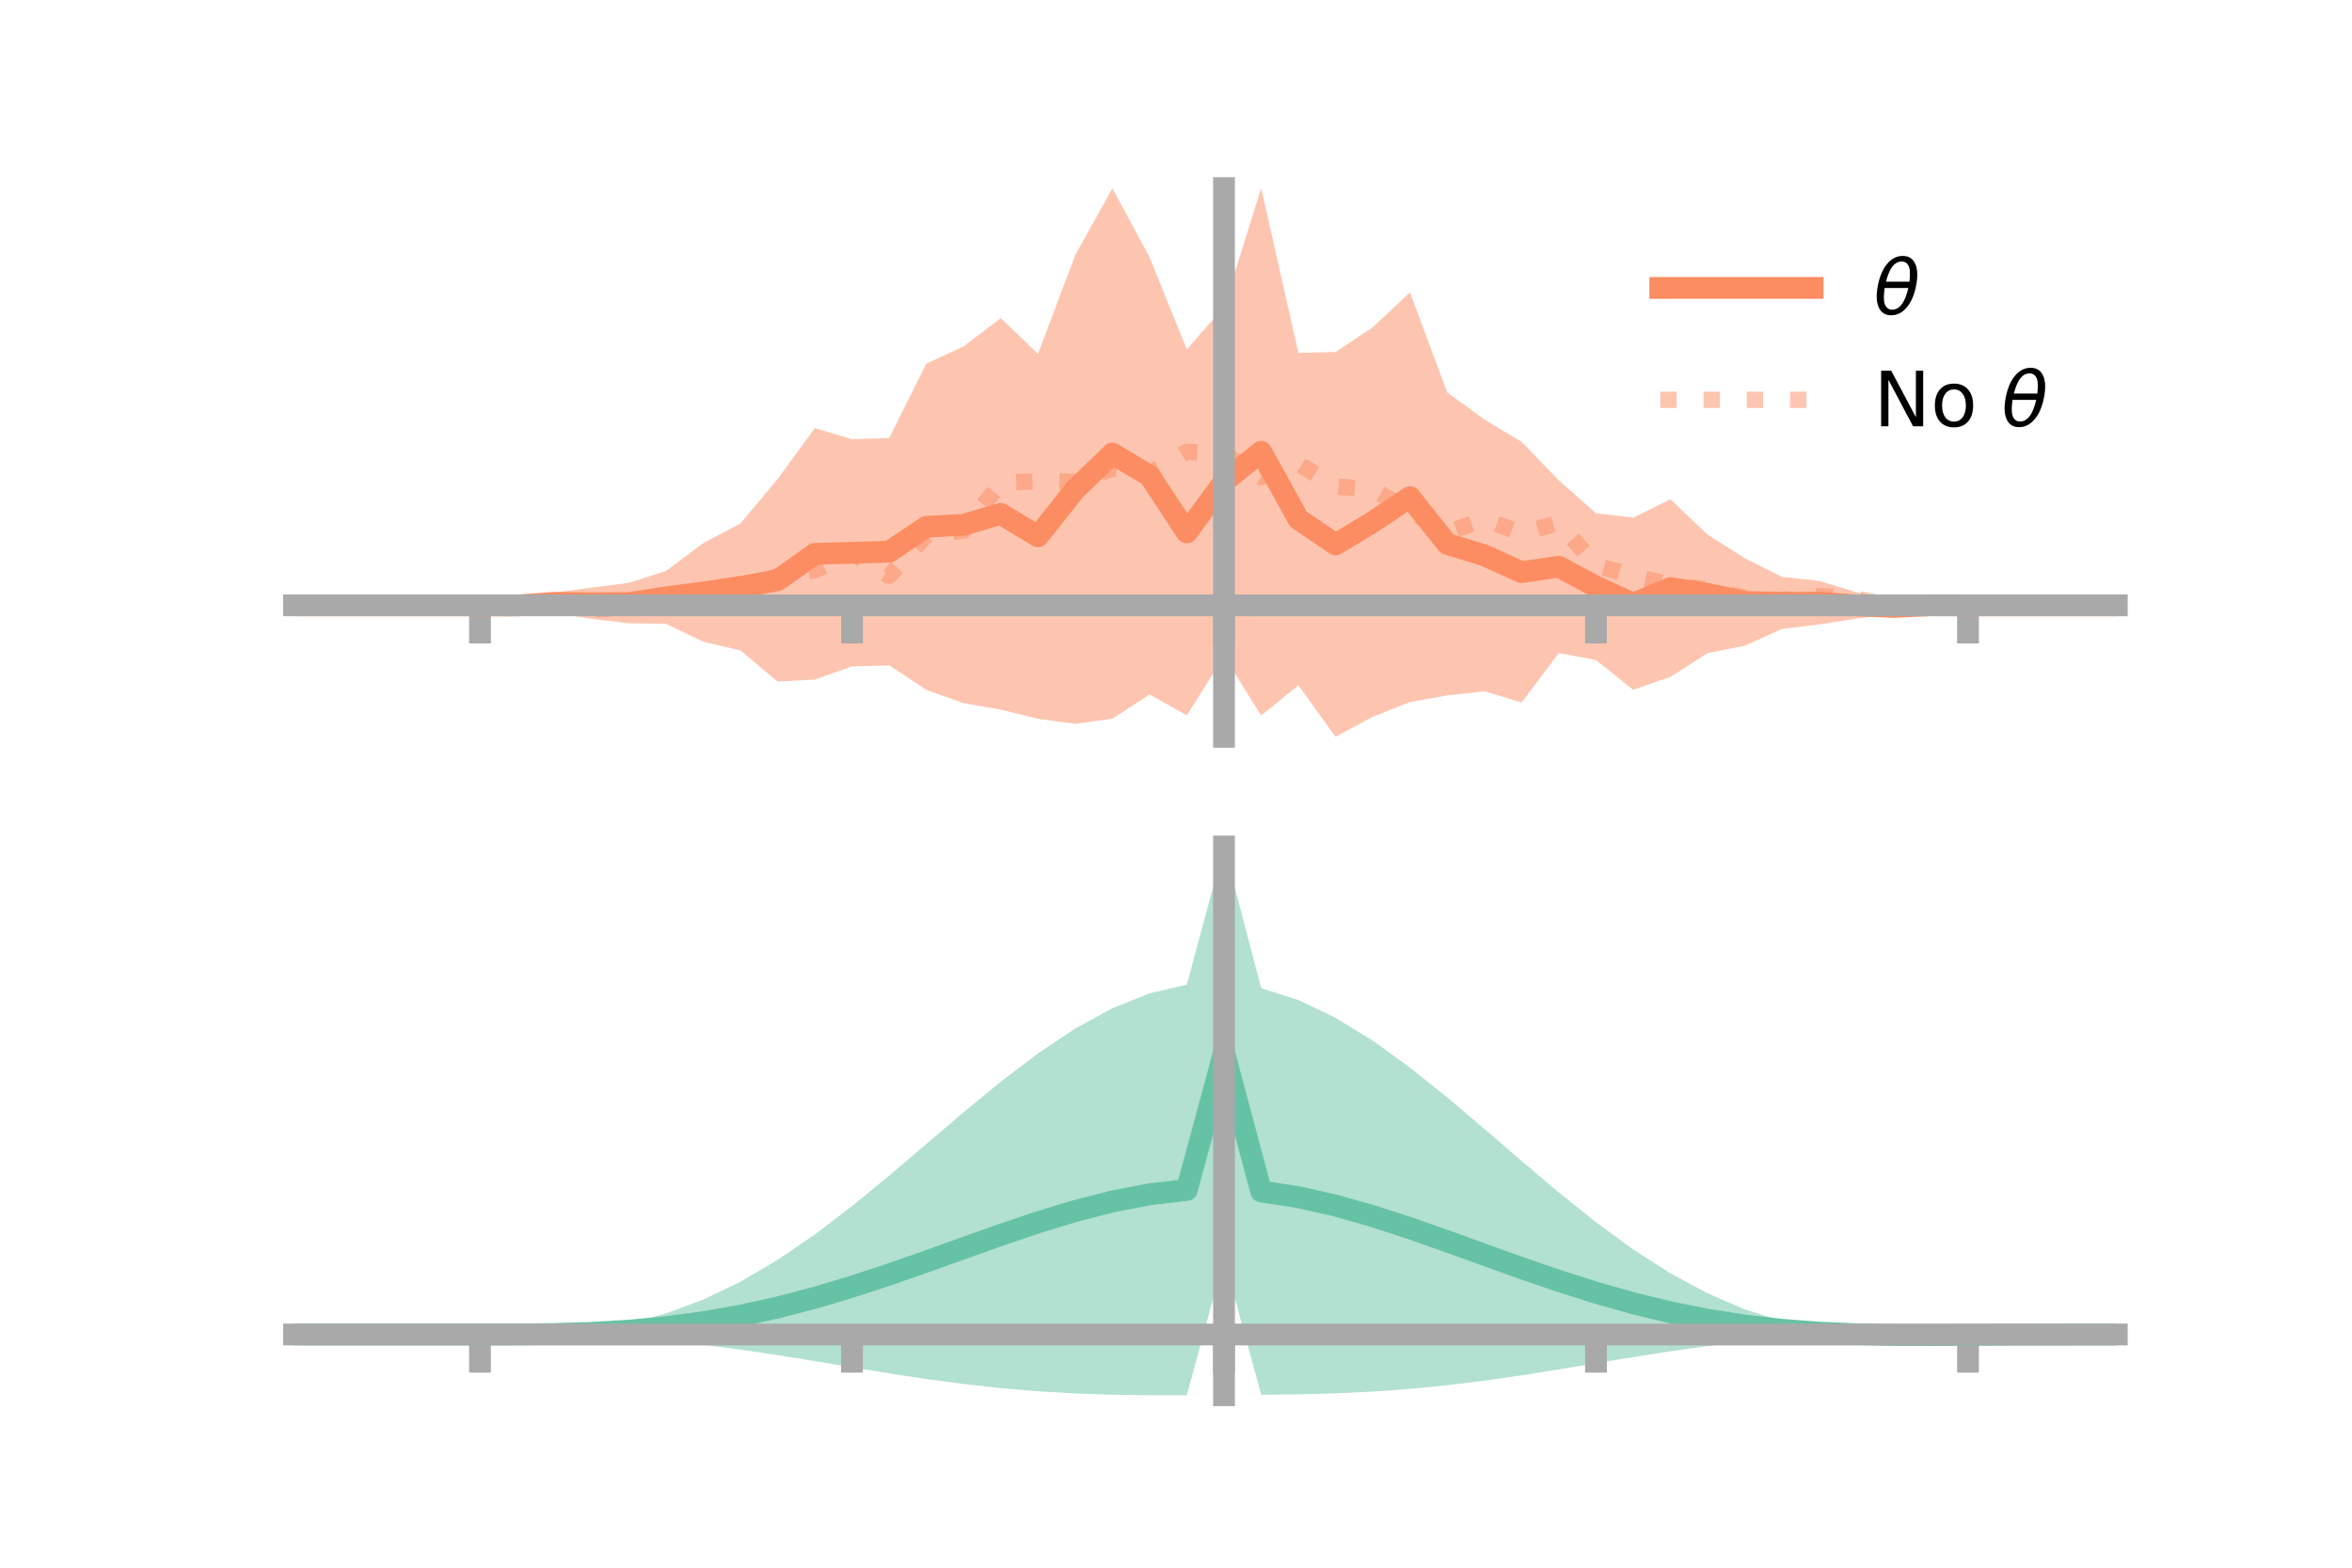 <?xml version="1.0" encoding="utf-8" standalone="no"?>
<!DOCTYPE svg PUBLIC "-//W3C//DTD SVG 1.1//EN"
  "http://www.w3.org/Graphics/SVG/1.1/DTD/svg11.dtd">
<!-- Created with matplotlib (https://matplotlib.org/) -->
<svg height="144pt" version="1.1" viewBox="0 0 216 144" width="216pt" xmlns="http://www.w3.org/2000/svg" xmlns:xlink="http://www.w3.org/1999/xlink">
 <defs>
  <style type="text/css">*{stroke-linecap:butt;stroke-linejoin:round;}</style>
 </defs>
 <g id="figure_1">
  <g id="patch_1">
   <path d="M 0 144 
L 216 144 
L 216 0 
L 0 0 
z
" style="fill:none;"/>
  </g>
  <g id="axes_1">
   <g id="patch_2">
    <path d="M 27 67.68 
L 194.4 67.68 
L 194.4 17.28 
L 27 17.28 
z
" style="fill:none;"/>
   </g>
   <g id="PolyCollection_1">
    <path clip-path="url(#pfcf4d841be)" d="M 27 55.606 
L 27 55.606 
L 30.416 55.606 
L 33.833 55.606 
L 37.249 55.606 
L 40.665 55.606 
L 44.082 55.605 
L 47.498 55.546 
L 50.914 54.422 
L 54.331 53.976 
L 57.747 53.538 
L 61.163 52.438 
L 64.58 49.896 
L 67.996 48.085 
L 71.412 44.007 
L 74.829 39.329 
L 78.245 40.341 
L 81.661 40.238 
L 85.078 33.399 
L 88.494 31.816 
L 91.91 29.224 
L 95.327 32.502 
L 98.743 23.438 
L 102.159 17.298 
L 105.576 23.627 
L 108.992 32.093 
L 112.408 28.201 
L 115.824 17.28 
L 119.241 32.413 
L 122.657 32.335 
L 126.073 30.054 
L 129.49 26.853 
L 132.906 36.044 
L 136.322 38.531 
L 139.739 40.581 
L 143.155 44.124 
L 146.571 47.143 
L 149.988 47.553 
L 153.404 45.858 
L 156.82 49.109 
L 160.237 51.278 
L 163.653 52.985 
L 167.069 53.358 
L 170.486 54.396 
L 173.902 55.141 
L 177.318 55.493 
L 180.735 55.605 
L 184.151 55.606 
L 187.567 55.606 
L 190.984 55.606 
L 194.4 55.606 
L 194.4 55.606 
L 194.4 55.606 
L 190.984 55.606 
L 187.567 55.606 
L 184.151 55.606 
L 180.735 55.607 
L 177.318 55.692 
L 173.902 56.36 
L 170.486 56.822 
L 167.069 57.363 
L 163.653 57.765 
L 160.237 59.313 
L 156.82 59.991 
L 153.404 62.177 
L 149.988 63.364 
L 146.571 60.628 
L 143.155 59.986 
L 139.739 64.532 
L 136.322 63.496 
L 132.906 63.878 
L 129.49 64.484 
L 126.073 65.84 
L 122.657 67.68 
L 119.241 62.955 
L 115.824 65.716 
L 112.408 60.285 
L 108.992 65.711 
L 105.576 63.791 
L 102.159 66.021 
L 98.743 66.488 
L 95.327 66.029 
L 91.91 65.181 
L 88.494 64.591 
L 85.078 63.372 
L 81.661 61.114 
L 78.245 61.215 
L 74.829 62.421 
L 71.412 62.6 
L 67.996 59.744 
L 64.58 58.948 
L 61.163 57.302 
L 57.747 57.25 
L 54.331 56.845 
L 50.914 56.322 
L 47.498 55.685 
L 44.082 55.607 
L 40.665 55.606 
L 37.249 55.606 
L 33.833 55.606 
L 30.416 55.606 
L 27 55.606 
z
" style="fill:#fc8d62;fill-opacity:0.5;"/>
   </g>
   <g id="matplotlib.axis_1">
    <g id="xtick_1">
     <g id="line2d_1">
      <defs>
       <path d="M 0 0 
L 0 3.5 
" id="m75c19853c2" style="stroke:#a9a9a9;stroke-width:2;"/>
      </defs>
      <g>
       <use style="fill:#a9a9a9;stroke:#a9a9a9;stroke-width:2;" x="44.082" xlink:href="#m75c19853c2" y="55.606"/>
      </g>
     </g>
    </g>
    <g id="xtick_2">
     <g id="line2d_2">
      <g>
       <use style="fill:#a9a9a9;stroke:#a9a9a9;stroke-width:2;" x="78.245" xlink:href="#m75c19853c2" y="55.606"/>
      </g>
     </g>
    </g>
    <g id="xtick_3">
     <g id="line2d_3">
      <g>
       <use style="fill:#a9a9a9;stroke:#a9a9a9;stroke-width:2;" x="112.408" xlink:href="#m75c19853c2" y="55.606"/>
      </g>
     </g>
    </g>
    <g id="xtick_4">
     <g id="line2d_4">
      <g>
       <use style="fill:#a9a9a9;stroke:#a9a9a9;stroke-width:2;" x="146.571" xlink:href="#m75c19853c2" y="55.606"/>
      </g>
     </g>
    </g>
    <g id="xtick_5">
     <g id="line2d_5">
      <g>
       <use style="fill:#a9a9a9;stroke:#a9a9a9;stroke-width:2;" x="180.735" xlink:href="#m75c19853c2" y="55.606"/>
      </g>
     </g>
    </g>
   </g>
   <g id="matplotlib.axis_2"/>
   <g id="line2d_6">
    <path clip-path="url(#pfcf4d841be)" d="M 27 55.606 
L 30.416 55.606 
L 33.833 55.606 
L 37.249 55.606 
L 40.665 55.606 
L 44.082 55.606 
L 47.498 55.615 
L 50.914 55.372 
L 54.331 55.41 
L 57.747 55.394 
L 61.163 54.87 
L 64.58 54.422 
L 67.996 53.914 
L 71.412 53.304 
L 74.829 50.875 
L 78.245 50.778 
L 81.661 50.676 
L 85.078 48.386 
L 88.494 48.203 
L 91.91 47.202 
L 95.327 49.266 
L 98.743 44.963 
L 102.159 41.659 
L 105.576 43.709 
L 108.992 48.902 
L 112.408 44.243 
L 115.824 41.498 
L 119.241 47.684 
L 122.657 50.008 
L 126.073 47.947 
L 129.49 45.669 
L 132.906 49.961 
L 136.322 51.013 
L 139.739 52.557 
L 143.155 52.055 
L 146.571 53.885 
L 149.988 55.458 
L 153.404 54.017 
L 156.82 54.55 
L 160.237 55.296 
L 163.653 55.375 
L 167.069 55.36 
L 170.486 55.609 
L 173.902 55.751 
L 177.318 55.593 
L 180.735 55.606 
L 184.151 55.606 
L 187.567 55.606 
L 190.984 55.606 
L 194.4 55.606 
" style="fill:none;stroke:#fc8d62;stroke-linecap:square;stroke-width:2;"/>
   </g>
   <g id="line2d_7">
    <path clip-path="url(#pfcf4d841be)" d="M 27 55.606 
L 30.416 55.606 
L 33.833 55.606 
L 37.249 55.606 
L 40.665 55.606 
L 44.082 55.606 
L 47.498 55.606 
L 50.914 55.409 
L 54.331 55.996 
L 57.747 55.779 
L 61.163 54.607 
L 64.58 54.247 
L 67.996 53.868 
L 71.412 52.944 
L 74.829 52.379 
L 78.245 50.796 
L 81.661 52.902 
L 85.078 49.168 
L 88.494 48.734 
L 91.91 44.351 
L 95.327 44.194 
L 98.743 44.257 
L 102.159 43.046 
L 105.576 43.463 
L 108.992 41.498 
L 112.408 41.694 
L 115.824 43.843 
L 119.241 42.596 
L 122.657 44.686 
L 126.073 44.955 
L 129.49 46.94 
L 132.906 48.917 
L 136.322 47.691 
L 139.739 48.991 
L 143.155 48.029 
L 146.571 51.947 
L 149.988 52.889 
L 153.404 53.716 
L 156.82 54.144 
L 160.237 54.908 
L 163.653 55.111 
L 167.069 54.75 
L 170.486 54.988 
L 173.902 55.697 
L 177.318 55.606 
L 180.735 55.606 
L 184.151 55.606 
L 187.567 55.606 
L 190.984 55.606 
L 194.4 55.606 
" style="fill:none;stroke:#fc8d62;stroke-dasharray:1.5,2.475;stroke-dashoffset:0;stroke-opacity:0.5;stroke-width:1.5;"/>
   </g>
   <g id="patch_3">
    <path d="M 112.408 67.68 
L 112.408 17.28 
" style="fill:none;stroke:#a9a9a9;stroke-linecap:square;stroke-linejoin:miter;stroke-width:2;"/>
   </g>
   <g id="patch_4">
    <path d="M 194.4 67.68 
L 194.4 17.28 
" style="fill:none;"/>
   </g>
   <g id="patch_5">
    <path d="M 27 55.606 
L 194.4 55.606 
" style="fill:none;stroke:#a9a9a9;stroke-linecap:square;stroke-linejoin:miter;stroke-width:2;"/>
   </g>
   <g id="patch_6">
    <path d="M 27 17.28 
L 194.4 17.28 
" style="fill:none;"/>
   </g>
   <g id="legend_1">
    <g id="line2d_8">
     <path d="M 152.47 26.449 
L 166.47 26.449 
" style="fill:none;stroke:#fc8d62;stroke-linecap:square;stroke-width:2;"/>
    </g>
    <g id="line2d_9"/>
    <g id="text_1">
     <!-- $\theta$ -->
     <g transform="translate(172.07 28.899)scale(0.07 -0.07)">
      <defs>
       <path d="M 45.516 34.672 
L 14.453 34.672 
Q 12.359 20.062 14.5 13.875 
Q 17.188 6.25 24.469 6.25 
Q 31.781 6.25 37.359 13.922 
Q 42.234 20.656 45.516 34.672 
z
M 47.016 42.969 
Q 48.344 56.844 46.625 61.719 
Q 43.953 69.438 36.766 69.438 
Q 29.297 69.438 23.828 61.812 
Q 19.531 55.672 16.156 42.969 
z
M 38.188 76.766 
Q 49.906 76.766 54.594 66.406 
Q 59.281 56.109 55.719 37.844 
Q 52.203 19.625 43.453 9.281 
Q 34.766 -1.125 23.047 -1.125 
Q 11.281 -1.125 6.641 9.281 
Q 2 19.625 5.516 37.844 
Q 9.078 56.109 17.719 66.406 
Q 26.422 76.766 38.188 76.766 
z
" id="DejaVuSans-Oblique-952"/>
      </defs>
      <use transform="translate(0 0.234)" xlink:href="#DejaVuSans-Oblique-952"/>
     </g>
    </g>
    <g id="line2d_10">
     <path d="M 152.47 36.724 
L 166.47 36.724 
" style="fill:none;stroke:#fc8d62;stroke-dasharray:1.5,2.475;stroke-dashoffset:0;stroke-opacity:0.5;stroke-width:1.5;"/>
    </g>
    <g id="line2d_11"/>
    <g id="text_2">
     <!-- No $\theta$ -->
     <g transform="translate(172.07 39.174)scale(0.07 -0.07)">
      <defs>
       <path d="M 9.812 72.906 
L 23.094 72.906 
L 55.422 11.922 
L 55.422 72.906 
L 64.984 72.906 
L 64.984 0 
L 51.703 0 
L 19.391 60.984 
L 19.391 0 
L 9.812 0 
z
" id="DejaVuSans-78"/>
       <path d="M 30.609 48.391 
Q 23.391 48.391 19.188 42.75 
Q 14.984 37.109 14.984 27.297 
Q 14.984 17.484 19.156 11.844 
Q 23.344 6.203 30.609 6.203 
Q 37.797 6.203 41.984 11.859 
Q 46.188 17.531 46.188 27.297 
Q 46.188 37.016 41.984 42.703 
Q 37.797 48.391 30.609 48.391 
z
M 30.609 56 
Q 42.328 56 49.016 48.375 
Q 55.719 40.766 55.719 27.297 
Q 55.719 13.875 49.016 6.219 
Q 42.328 -1.422 30.609 -1.422 
Q 18.844 -1.422 12.172 6.219 
Q 5.516 13.875 5.516 27.297 
Q 5.516 40.766 12.172 48.375 
Q 18.844 56 30.609 56 
z
" id="DejaVuSans-111"/>
       <path id="DejaVuSans-32"/>
      </defs>
      <use transform="translate(0 0.234)" xlink:href="#DejaVuSans-78"/>
      <use transform="translate(74.805 0.234)" xlink:href="#DejaVuSans-111"/>
      <use transform="translate(135.986 0.234)" xlink:href="#DejaVuSans-32"/>
      <use transform="translate(167.773 0.234)" xlink:href="#DejaVuSans-Oblique-952"/>
     </g>
    </g>
   </g>
  </g>
  <g id="axes_2">
   <g id="patch_7">
    <path d="M 27 128.16 
L 194.4 128.16 
L 194.4 77.76 
L 27 77.76 
z
" style="fill:none;"/>
   </g>
   <g id="PolyCollection_2">
    <path clip-path="url(#p877b514683)" d="M 27 122.586 
L 27 122.58 
L 30.416 122.582 
L 33.833 122.582 
L 37.249 122.583 
L 40.665 122.583 
L 44.082 122.583 
L 47.498 122.564 
L 50.914 122.444 
L 54.331 122.131 
L 57.747 121.55 
L 61.163 120.643 
L 64.58 119.376 
L 67.996 117.734 
L 71.412 115.728 
L 74.829 113.394 
L 78.245 110.788 
L 81.661 107.986 
L 85.078 105.078 
L 88.494 102.166 
L 91.91 99.358 
L 95.327 96.759 
L 98.743 94.478 
L 102.159 92.61 
L 105.576 91.243 
L 108.992 90.45 
L 112.408 77.76 
L 115.824 90.764 
L 119.241 91.856 
L 122.657 93.494 
L 126.073 95.595 
L 129.49 98.066 
L 132.906 100.803 
L 136.322 103.698 
L 139.739 106.643 
L 143.155 109.533 
L 146.571 112.27 
L 149.988 114.769 
L 153.404 116.963 
L 156.82 118.805 
L 160.237 120.269 
L 163.653 121.355 
L 167.069 122.083 
L 170.486 122.459 
L 173.902 122.501 
L 177.318 122.508 
L 180.735 122.53 
L 184.151 122.549 
L 187.567 122.563 
L 190.984 122.572 
L 194.4 122.577 
L 194.4 122.592 
L 194.4 122.592 
L 190.984 122.603 
L 187.567 122.623 
L 184.151 122.654 
L 180.735 122.703 
L 177.318 122.757 
L 173.902 122.747 
L 170.486 122.659 
L 167.069 122.736 
L 163.653 122.944 
L 160.237 123.251 
L 156.82 123.648 
L 153.404 124.122 
L 149.988 124.654 
L 146.571 125.218 
L 143.155 125.786 
L 139.739 126.328 
L 136.322 126.82 
L 132.906 127.24 
L 129.49 127.576 
L 126.073 127.824 
L 122.657 127.987 
L 119.241 128.078 
L 115.824 128.117 
L 112.408 115.613 
L 108.992 128.157 
L 105.576 128.16 
L 102.159 128.114 
L 98.743 127.998 
L 95.327 127.797 
L 91.91 127.506 
L 88.494 127.126 
L 85.078 126.668 
L 81.661 126.149 
L 78.245 125.592 
L 74.829 125.025 
L 71.412 124.475 
L 67.996 123.97 
L 64.58 123.531 
L 61.163 123.174 
L 57.747 122.907 
L 54.331 122.728 
L 50.914 122.629 
L 47.498 122.589 
L 44.082 122.583 
L 40.665 122.583 
L 37.249 122.583 
L 33.833 122.583 
L 30.416 122.584 
L 27 122.586 
z
" style="fill:#66c2a5;fill-opacity:0.5;"/>
   </g>
   <g id="matplotlib.axis_3">
    <g id="xtick_6">
     <g id="line2d_12">
      <g>
       <use style="fill:#a9a9a9;stroke:#a9a9a9;stroke-width:2;" x="44.082" xlink:href="#m75c19853c2" y="122.583"/>
      </g>
     </g>
    </g>
    <g id="xtick_7">
     <g id="line2d_13">
      <g>
       <use style="fill:#a9a9a9;stroke:#a9a9a9;stroke-width:2;" x="78.245" xlink:href="#m75c19853c2" y="122.583"/>
      </g>
     </g>
    </g>
    <g id="xtick_8">
     <g id="line2d_14">
      <g>
       <use style="fill:#a9a9a9;stroke:#a9a9a9;stroke-width:2;" x="112.408" xlink:href="#m75c19853c2" y="122.583"/>
      </g>
     </g>
    </g>
    <g id="xtick_9">
     <g id="line2d_15">
      <g>
       <use style="fill:#a9a9a9;stroke:#a9a9a9;stroke-width:2;" x="146.571" xlink:href="#m75c19853c2" y="122.583"/>
      </g>
     </g>
    </g>
    <g id="xtick_10">
     <g id="line2d_16">
      <g>
       <use style="fill:#a9a9a9;stroke:#a9a9a9;stroke-width:2;" x="180.735" xlink:href="#m75c19853c2" y="122.583"/>
      </g>
     </g>
    </g>
   </g>
   <g id="matplotlib.axis_4"/>
   <g id="line2d_17">
    <path clip-path="url(#p877b514683)" d="M 27 122.583 
L 30.416 122.583 
L 33.833 122.583 
L 37.249 122.583 
L 40.665 122.583 
L 44.082 122.583 
L 47.498 122.577 
L 50.914 122.536 
L 54.331 122.429 
L 57.747 122.228 
L 61.163 121.909 
L 64.58 121.453 
L 67.996 120.852 
L 71.412 120.102 
L 74.829 119.209 
L 78.245 118.19 
L 81.661 117.067 
L 85.078 115.873 
L 88.494 114.646 
L 91.91 113.432 
L 95.327 112.278 
L 98.743 111.238 
L 102.159 110.362 
L 105.576 109.702 
L 108.992 109.304 
L 112.408 96.686 
L 115.824 109.44 
L 119.241 109.967 
L 122.657 110.74 
L 126.073 111.71 
L 129.49 112.821 
L 132.906 114.022 
L 136.322 115.259 
L 139.739 116.486 
L 143.155 117.659 
L 146.571 118.744 
L 149.988 119.712 
L 153.404 120.543 
L 156.82 121.226 
L 160.237 121.76 
L 163.653 122.15 
L 167.069 122.41 
L 170.486 122.559 
L 173.902 122.624 
L 177.318 122.632 
L 180.735 122.616 
L 184.151 122.602 
L 187.567 122.593 
L 190.984 122.588 
L 194.4 122.585 
" style="fill:none;stroke:#66c2a5;stroke-linecap:square;stroke-width:2;"/>
   </g>
   <g id="patch_8">
    <path d="M 112.408 128.16 
L 112.408 77.76 
" style="fill:none;stroke:#a9a9a9;stroke-linecap:square;stroke-linejoin:miter;stroke-width:2;"/>
   </g>
   <g id="patch_9">
    <path d="M 194.4 128.16 
L 194.4 77.76 
" style="fill:none;"/>
   </g>
   <g id="patch_10">
    <path d="M 27 122.583 
L 194.4 122.583 
" style="fill:none;stroke:#a9a9a9;stroke-linecap:square;stroke-linejoin:miter;stroke-width:2;"/>
   </g>
   <g id="patch_11">
    <path d="M 27 77.76 
L 194.4 77.76 
" style="fill:none;"/>
   </g>
  </g>
 </g>
 <defs>
  <clipPath id="pfcf4d841be">
   <rect height="50.4" width="167.4" x="27" y="17.28"/>
  </clipPath>
  <clipPath id="p877b514683">
   <rect height="50.4" width="167.4" x="27" y="77.76"/>
  </clipPath>
 </defs>
</svg>

